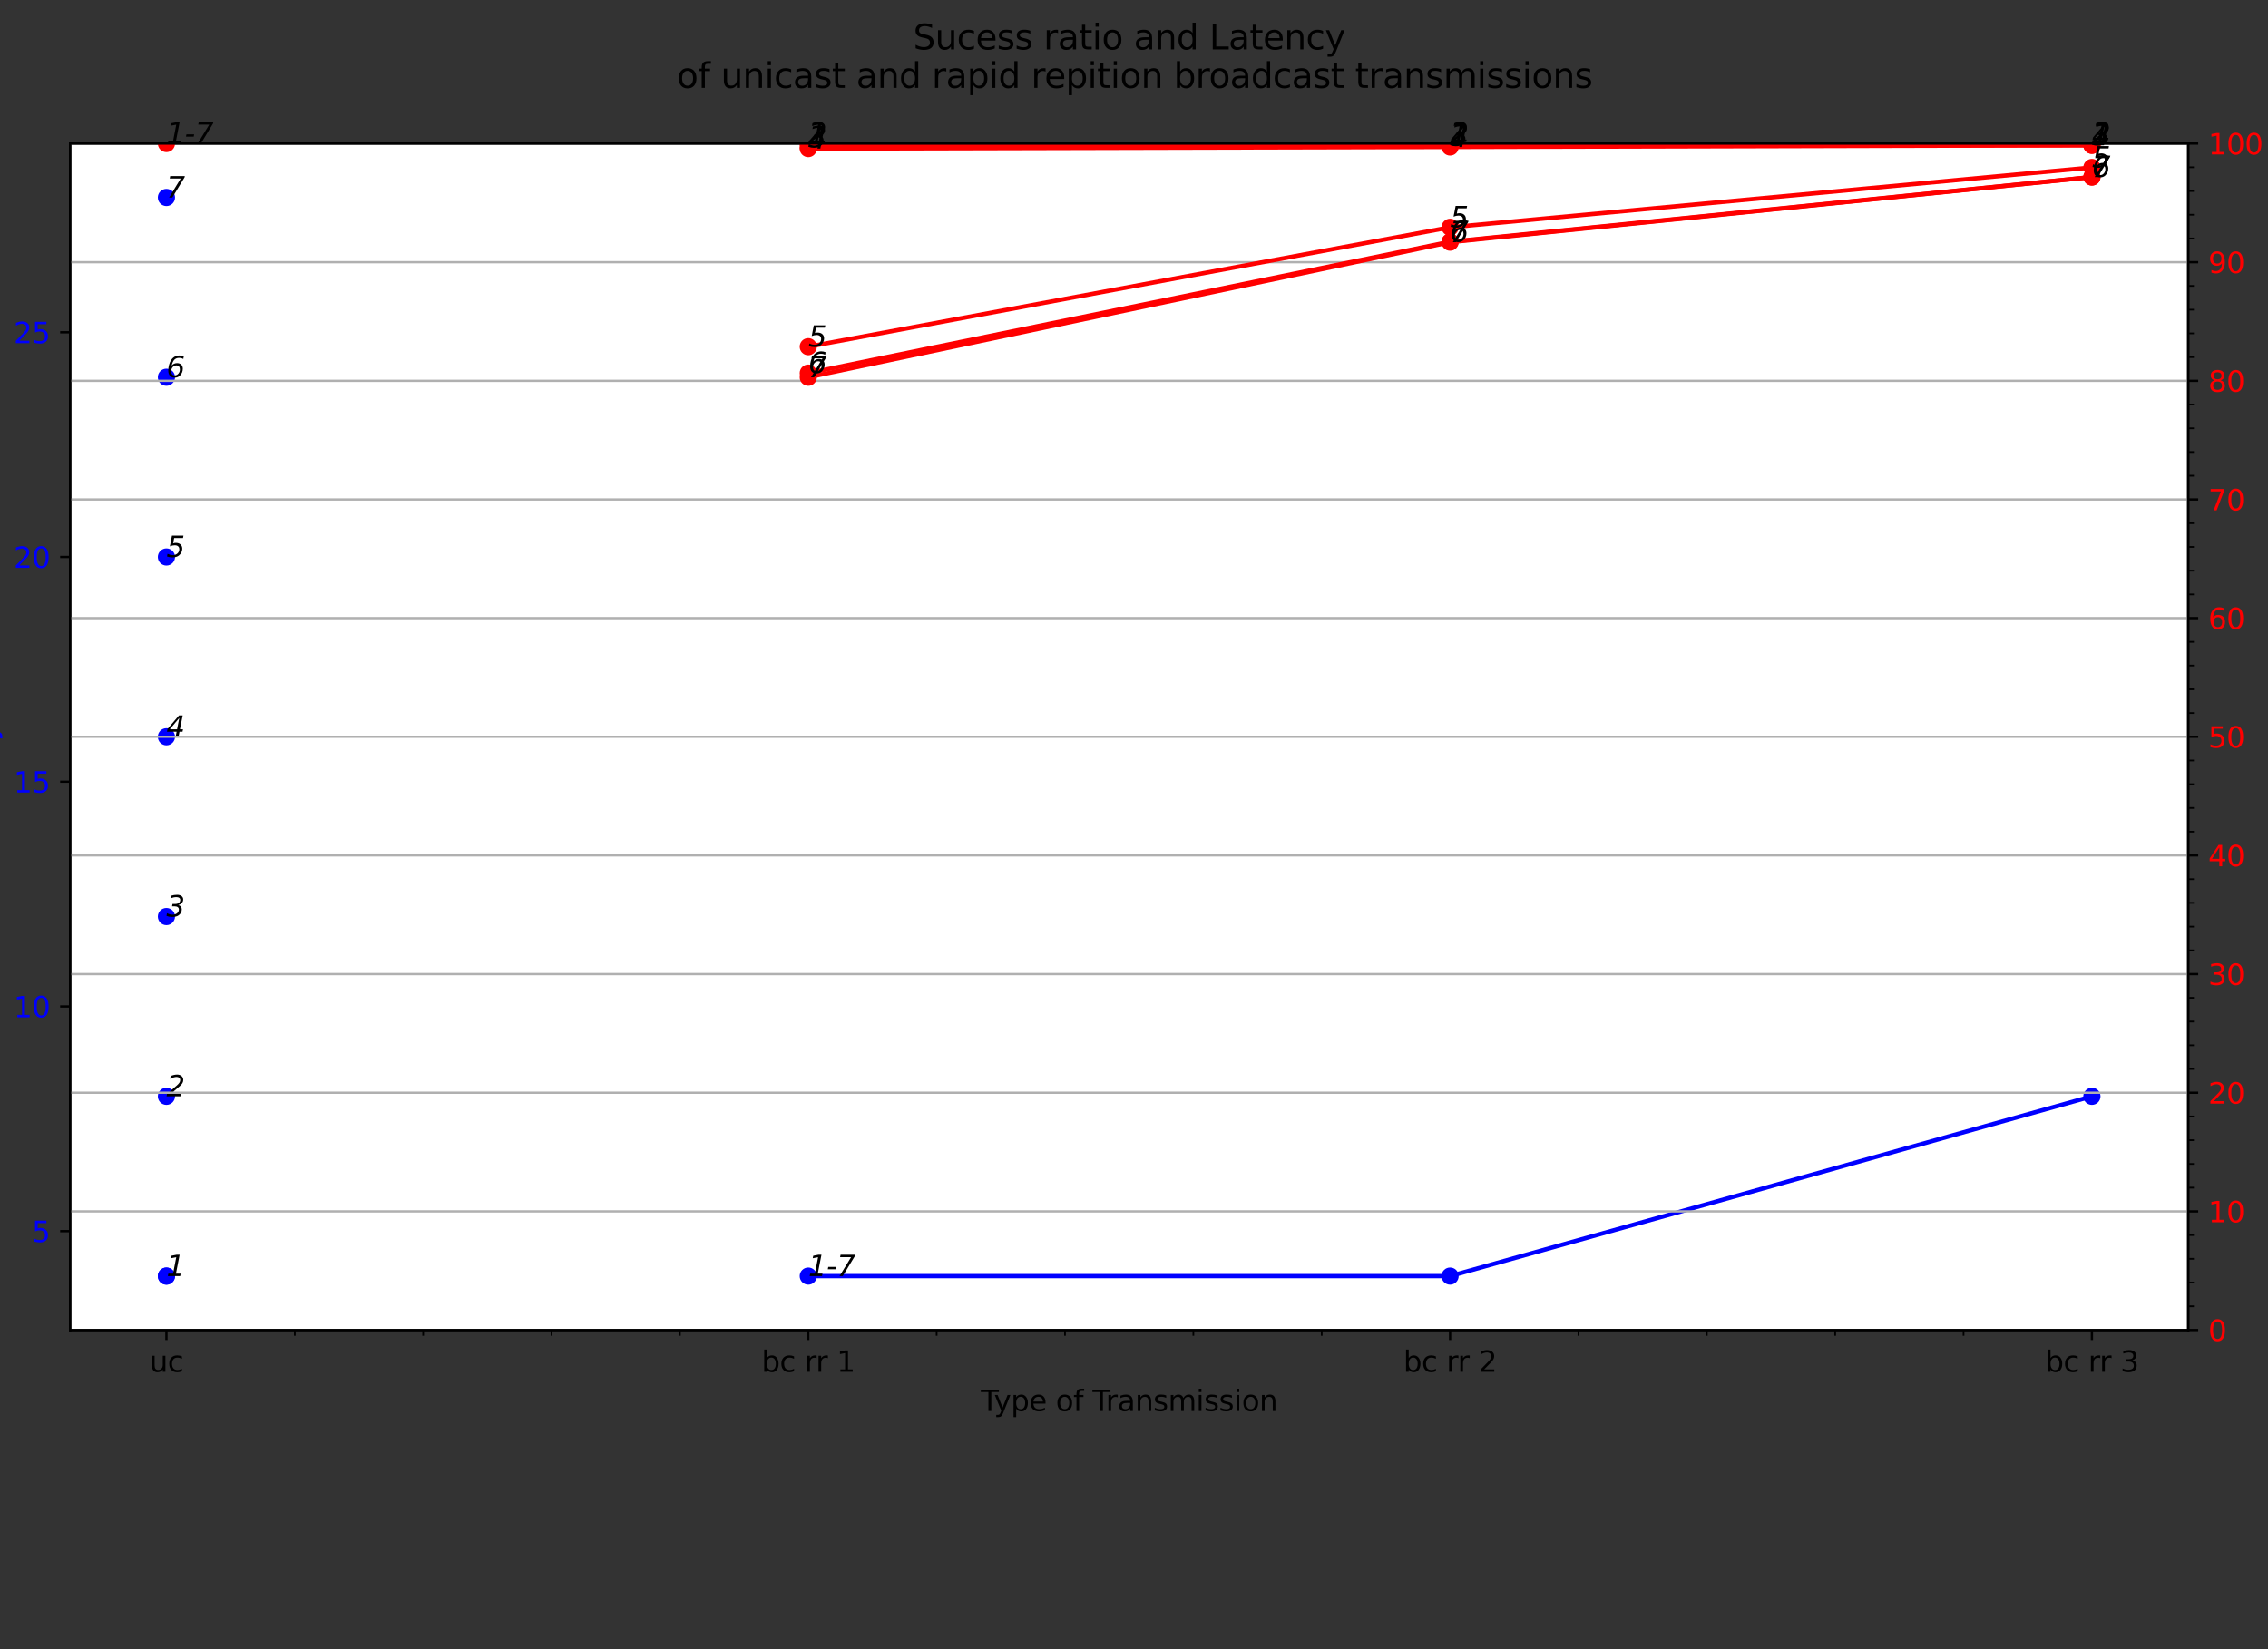 <?xml version="1.0" encoding="utf-8" standalone="no"?>
<!DOCTYPE svg PUBLIC "-//W3C//DTD SVG 1.1//EN"
  "http://www.w3.org/Graphics/SVG/1.1/DTD/svg11.dtd">
<svg height="576pt" version="1.1" viewBox="0 0 792 576" width="792pt" xmlns="http://www.w3.org/2000/svg" xmlns:xlink="http://www.w3.org/1999/xlink">
 <rect x="0" y="0" width="792" height="576" fill="#333333" stroke="none"/>
 <defs>
  <style type="text/css">*{stroke-linecap:butt;stroke-linejoin:round;}</style>
 </defs>
 <g id="figure_1">
  <g id="patch_1">
   <path d="M 0 576 
L 792 576 
L 792 0 
L 0 0 
z
" style="fill:none;"/>
  </g>
  <g id="axes_1">
   <g id="patch_2">
    <path d="M 24.503 464.533 
L 764.129 464.533 
L 764.129 50.133 
L 24.503 50.133 
z
" style="fill:#ffffff;"/>
   </g>
   <g id="matplotlib.axis_1">
    <g id="xtick_1">
     <g id="line2d_1">
      <defs>
       <path d="M 0 0 
L 0 3.5 
" id="m61f8f65b1a" style="stroke:#000000;stroke-width:0.8;"/>
      </defs>
      <g>
       <use style="stroke:#000000;stroke-width:0.8;" x="58.122" xlink:href="#m61f8f65b1a" y="464.533"/>
      </g>
     </g>
     <g id="text_1">
      <!-- uc -->
      <g transform="translate(52.204 479.132)scale(0.1 -0.1)">
       <defs>
        <path d="M 544 1381 
L 544 3500 
L 1119 3500 
L 1119 1403 
Q 1119 906 1312 657 
Q 1506 409 1894 409 
Q 2359 409 2629 706 
Q 2900 1003 2900 1516 
L 2900 3500 
L 3475 3500 
L 3475 0 
L 2900 0 
L 2900 538 
Q 2691 219 2414 64 
Q 2138 -91 1772 -91 
Q 1169 -91 856 284 
Q 544 659 544 1381 
z
M 1991 3584 
L 1991 3584 
z
" id="DejaVuSans-75" transform="scale(0.016)"/>
        <path d="M 3122 3366 
L 3122 2828 
Q 2878 2963 2633 3030 
Q 2388 3097 2138 3097 
Q 1578 3097 1268 2742 
Q 959 2388 959 1747 
Q 959 1106 1268 751 
Q 1578 397 2138 397 
Q 2388 397 2633 464 
Q 2878 531 3122 666 
L 3122 134 
Q 2881 22 2623 -34 
Q 2366 -91 2075 -91 
Q 1284 -91 818 406 
Q 353 903 353 1747 
Q 353 2603 823 3093 
Q 1294 3584 2113 3584 
Q 2378 3584 2631 3529 
Q 2884 3475 3122 3366 
z
" id="DejaVuSans-63" transform="scale(0.016)"/>
       </defs>
       <use xlink:href="#DejaVuSans-75"/>
       <use x="63.379" xlink:href="#DejaVuSans-63"/>
      </g>
     </g>
    </g>
    <g id="xtick_2">
     <g id="line2d_2">
      <g>
       <use style="stroke:#000000;stroke-width:0.8;" x="282.251" xlink:href="#m61f8f65b1a" y="464.533"/>
      </g>
     </g>
     <g id="text_2">
      <!-- bc rr 1 -->
      <g transform="translate(265.945 479.132)scale(0.1 -0.1)">
       <defs>
        <path d="M 3116 1747 
Q 3116 2381 2855 2742 
Q 2594 3103 2138 3103 
Q 1681 3103 1420 2742 
Q 1159 2381 1159 1747 
Q 1159 1113 1420 752 
Q 1681 391 2138 391 
Q 2594 391 2855 752 
Q 3116 1113 3116 1747 
z
M 1159 2969 
Q 1341 3281 1617 3432 
Q 1894 3584 2278 3584 
Q 2916 3584 3314 3078 
Q 3713 2572 3713 1747 
Q 3713 922 3314 415 
Q 2916 -91 2278 -91 
Q 1894 -91 1617 61 
Q 1341 213 1159 525 
L 1159 0 
L 581 0 
L 581 4863 
L 1159 4863 
L 1159 2969 
z
" id="DejaVuSans-62" transform="scale(0.016)"/>
        <path id="DejaVuSans-20" transform="scale(0.016)"/>
        <path d="M 2631 2963 
Q 2534 3019 2420 3045 
Q 2306 3072 2169 3072 
Q 1681 3072 1420 2755 
Q 1159 2438 1159 1844 
L 1159 0 
L 581 0 
L 581 3500 
L 1159 3500 
L 1159 2956 
Q 1341 3275 1631 3429 
Q 1922 3584 2338 3584 
Q 2397 3584 2469 3576 
Q 2541 3569 2628 3553 
L 2631 2963 
z
" id="DejaVuSans-72" transform="scale(0.016)"/>
        <path d="M 794 531 
L 1825 531 
L 1825 4091 
L 703 3866 
L 703 4441 
L 1819 4666 
L 2450 4666 
L 2450 531 
L 3481 531 
L 3481 0 
L 794 0 
L 794 531 
z
" id="DejaVuSans-31" transform="scale(0.016)"/>
       </defs>
       <use xlink:href="#DejaVuSans-62"/>
       <use x="63.477" xlink:href="#DejaVuSans-63"/>
       <use x="118.457" xlink:href="#DejaVuSans-20"/>
       <use x="150.244" xlink:href="#DejaVuSans-72"/>
       <use x="189.607" xlink:href="#DejaVuSans-72"/>
       <use x="230.721" xlink:href="#DejaVuSans-20"/>
       <use x="262.508" xlink:href="#DejaVuSans-31"/>
      </g>
     </g>
    </g>
    <g id="xtick_3">
     <g id="line2d_3">
      <g>
       <use style="stroke:#000000;stroke-width:0.8;" x="506.38" xlink:href="#m61f8f65b1a" y="464.533"/>
      </g>
     </g>
     <g id="text_3">
      <!-- bc rr 2 -->
      <g transform="translate(490.074 479.132)scale(0.1 -0.1)">
       <defs>
        <path d="M 1228 531 
L 3431 531 
L 3431 0 
L 469 0 
L 469 531 
Q 828 903 1448 1529 
Q 2069 2156 2228 2338 
Q 2531 2678 2651 2914 
Q 2772 3150 2772 3378 
Q 2772 3750 2511 3984 
Q 2250 4219 1831 4219 
Q 1534 4219 1204 4116 
Q 875 4013 500 3803 
L 500 4441 
Q 881 4594 1212 4672 
Q 1544 4750 1819 4750 
Q 2544 4750 2975 4387 
Q 3406 4025 3406 3419 
Q 3406 3131 3298 2873 
Q 3191 2616 2906 2266 
Q 2828 2175 2409 1742 
Q 1991 1309 1228 531 
z
" id="DejaVuSans-32" transform="scale(0.016)"/>
       </defs>
       <use xlink:href="#DejaVuSans-62"/>
       <use x="63.477" xlink:href="#DejaVuSans-63"/>
       <use x="118.457" xlink:href="#DejaVuSans-20"/>
       <use x="150.244" xlink:href="#DejaVuSans-72"/>
       <use x="189.607" xlink:href="#DejaVuSans-72"/>
       <use x="230.721" xlink:href="#DejaVuSans-20"/>
       <use x="262.508" xlink:href="#DejaVuSans-32"/>
      </g>
     </g>
    </g>
    <g id="xtick_4">
     <g id="line2d_4">
      <g>
       <use style="stroke:#000000;stroke-width:0.8;" x="730.509" xlink:href="#m61f8f65b1a" y="464.533"/>
      </g>
     </g>
     <g id="text_4">
      <!-- bc rr 3 -->
      <g transform="translate(714.203 479.132)scale(0.1 -0.1)">
       <defs>
        <path d="M 2597 2516 
Q 3050 2419 3304 2112 
Q 3559 1806 3559 1356 
Q 3559 666 3084 287 
Q 2609 -91 1734 -91 
Q 1441 -91 1130 -33 
Q 819 25 488 141 
L 488 750 
Q 750 597 1062 519 
Q 1375 441 1716 441 
Q 2309 441 2620 675 
Q 2931 909 2931 1356 
Q 2931 1769 2642 2001 
Q 2353 2234 1838 2234 
L 1294 2234 
L 1294 2753 
L 1863 2753 
Q 2328 2753 2575 2939 
Q 2822 3125 2822 3475 
Q 2822 3834 2567 4026 
Q 2313 4219 1838 4219 
Q 1578 4219 1281 4162 
Q 984 4106 628 3988 
L 628 4550 
Q 988 4650 1302 4700 
Q 1616 4750 1894 4750 
Q 2613 4750 3031 4423 
Q 3450 4097 3450 3541 
Q 3450 3153 3228 2886 
Q 3006 2619 2597 2516 
z
" id="DejaVuSans-33" transform="scale(0.016)"/>
       </defs>
       <use xlink:href="#DejaVuSans-62"/>
       <use x="63.477" xlink:href="#DejaVuSans-63"/>
       <use x="118.457" xlink:href="#DejaVuSans-20"/>
       <use x="150.244" xlink:href="#DejaVuSans-72"/>
       <use x="189.607" xlink:href="#DejaVuSans-72"/>
       <use x="230.721" xlink:href="#DejaVuSans-20"/>
       <use x="262.508" xlink:href="#DejaVuSans-33"/>
      </g>
     </g>
    </g>
    <g id="xtick_5">
     <g id="line2d_5">
      <defs>
       <path d="M 0 0 
L 0 2 
" id="m661b37a6e5" style="stroke:#000000;stroke-width:0.6;"/>
      </defs>
      <g>
       <use style="stroke:#000000;stroke-width:0.6;" x="102.948" xlink:href="#m661b37a6e5" y="464.533"/>
      </g>
     </g>
    </g>
    <g id="xtick_6">
     <g id="line2d_6">
      <g>
       <use style="stroke:#000000;stroke-width:0.6;" x="147.774" xlink:href="#m661b37a6e5" y="464.533"/>
      </g>
     </g>
    </g>
    <g id="xtick_7">
     <g id="line2d_7">
      <g>
       <use style="stroke:#000000;stroke-width:0.6;" x="192.599" xlink:href="#m661b37a6e5" y="464.533"/>
      </g>
     </g>
    </g>
    <g id="xtick_8">
     <g id="line2d_8">
      <g>
       <use style="stroke:#000000;stroke-width:0.6;" x="237.425" xlink:href="#m661b37a6e5" y="464.533"/>
      </g>
     </g>
    </g>
    <g id="xtick_9">
     <g id="line2d_9">
      <g>
       <use style="stroke:#000000;stroke-width:0.6;" x="327.077" xlink:href="#m661b37a6e5" y="464.533"/>
      </g>
     </g>
    </g>
    <g id="xtick_10">
     <g id="line2d_10">
      <g>
       <use style="stroke:#000000;stroke-width:0.6;" x="371.903" xlink:href="#m661b37a6e5" y="464.533"/>
      </g>
     </g>
    </g>
    <g id="xtick_11">
     <g id="line2d_11">
      <g>
       <use style="stroke:#000000;stroke-width:0.6;" x="416.729" xlink:href="#m661b37a6e5" y="464.533"/>
      </g>
     </g>
    </g>
    <g id="xtick_12">
     <g id="line2d_12">
      <g>
       <use style="stroke:#000000;stroke-width:0.6;" x="461.554" xlink:href="#m661b37a6e5" y="464.533"/>
      </g>
     </g>
    </g>
    <g id="xtick_13">
     <g id="line2d_13">
      <g>
       <use style="stroke:#000000;stroke-width:0.6;" x="551.206" xlink:href="#m661b37a6e5" y="464.533"/>
      </g>
     </g>
    </g>
    <g id="xtick_14">
     <g id="line2d_14">
      <g>
       <use style="stroke:#000000;stroke-width:0.6;" x="596.032" xlink:href="#m661b37a6e5" y="464.533"/>
      </g>
     </g>
    </g>
    <g id="xtick_15">
     <g id="line2d_15">
      <g>
       <use style="stroke:#000000;stroke-width:0.6;" x="640.858" xlink:href="#m661b37a6e5" y="464.533"/>
      </g>
     </g>
    </g>
    <g id="xtick_16">
     <g id="line2d_16">
      <g>
       <use style="stroke:#000000;stroke-width:0.6;" x="685.684" xlink:href="#m661b37a6e5" y="464.533"/>
      </g>
     </g>
    </g>
    <g id="text_5">
     <!-- Type of Transmission -->
     <g transform="translate(342.54 492.81)scale(0.1 -0.1)">
      <defs>
       <path d="M -19 4666 
L 3928 4666 
L 3928 4134 
L 2272 4134 
L 2272 0 
L 1638 0 
L 1638 4134 
L -19 4134 
L -19 4666 
z
" id="DejaVuSans-54" transform="scale(0.016)"/>
       <path d="M 2059 -325 
Q 1816 -950 1584 -1140 
Q 1353 -1331 966 -1331 
L 506 -1331 
L 506 -850 
L 844 -850 
Q 1081 -850 1212 -737 
Q 1344 -625 1503 -206 
L 1606 56 
L 191 3500 
L 800 3500 
L 1894 763 
L 2988 3500 
L 3597 3500 
L 2059 -325 
z
" id="DejaVuSans-79" transform="scale(0.016)"/>
       <path d="M 1159 525 
L 1159 -1331 
L 581 -1331 
L 581 3500 
L 1159 3500 
L 1159 2969 
Q 1341 3281 1617 3432 
Q 1894 3584 2278 3584 
Q 2916 3584 3314 3078 
Q 3713 2572 3713 1747 
Q 3713 922 3314 415 
Q 2916 -91 2278 -91 
Q 1894 -91 1617 61 
Q 1341 213 1159 525 
z
M 3116 1747 
Q 3116 2381 2855 2742 
Q 2594 3103 2138 3103 
Q 1681 3103 1420 2742 
Q 1159 2381 1159 1747 
Q 1159 1113 1420 752 
Q 1681 391 2138 391 
Q 2594 391 2855 752 
Q 3116 1113 3116 1747 
z
" id="DejaVuSans-70" transform="scale(0.016)"/>
       <path d="M 3597 1894 
L 3597 1613 
L 953 1613 
Q 991 1019 1311 708 
Q 1631 397 2203 397 
Q 2534 397 2845 478 
Q 3156 559 3463 722 
L 3463 178 
Q 3153 47 2828 -22 
Q 2503 -91 2169 -91 
Q 1331 -91 842 396 
Q 353 884 353 1716 
Q 353 2575 817 3079 
Q 1281 3584 2069 3584 
Q 2775 3584 3186 3129 
Q 3597 2675 3597 1894 
z
M 3022 2063 
Q 3016 2534 2758 2815 
Q 2500 3097 2075 3097 
Q 1594 3097 1305 2825 
Q 1016 2553 972 2059 
L 3022 2063 
z
" id="DejaVuSans-65" transform="scale(0.016)"/>
       <path d="M 1959 3097 
Q 1497 3097 1228 2736 
Q 959 2375 959 1747 
Q 959 1119 1226 758 
Q 1494 397 1959 397 
Q 2419 397 2687 759 
Q 2956 1122 2956 1747 
Q 2956 2369 2687 2733 
Q 2419 3097 1959 3097 
z
M 1959 3584 
Q 2709 3584 3137 3096 
Q 3566 2609 3566 1747 
Q 3566 888 3137 398 
Q 2709 -91 1959 -91 
Q 1206 -91 779 398 
Q 353 888 353 1747 
Q 353 2609 779 3096 
Q 1206 3584 1959 3584 
z
" id="DejaVuSans-6f" transform="scale(0.016)"/>
       <path d="M 2375 4863 
L 2375 4384 
L 1825 4384 
Q 1516 4384 1395 4259 
Q 1275 4134 1275 3809 
L 1275 3500 
L 2222 3500 
L 2222 3053 
L 1275 3053 
L 1275 0 
L 697 0 
L 697 3053 
L 147 3053 
L 147 3500 
L 697 3500 
L 697 3744 
Q 697 4328 969 4595 
Q 1241 4863 1831 4863 
L 2375 4863 
z
" id="DejaVuSans-66" transform="scale(0.016)"/>
       <path d="M 2194 1759 
Q 1497 1759 1228 1600 
Q 959 1441 959 1056 
Q 959 750 1161 570 
Q 1363 391 1709 391 
Q 2188 391 2477 730 
Q 2766 1069 2766 1631 
L 2766 1759 
L 2194 1759 
z
M 3341 1997 
L 3341 0 
L 2766 0 
L 2766 531 
Q 2569 213 2275 61 
Q 1981 -91 1556 -91 
Q 1019 -91 701 211 
Q 384 513 384 1019 
Q 384 1609 779 1909 
Q 1175 2209 1959 2209 
L 2766 2209 
L 2766 2266 
Q 2766 2663 2505 2880 
Q 2244 3097 1772 3097 
Q 1472 3097 1187 3025 
Q 903 2953 641 2809 
L 641 3341 
Q 956 3463 1253 3523 
Q 1550 3584 1831 3584 
Q 2591 3584 2966 3190 
Q 3341 2797 3341 1997 
z
" id="DejaVuSans-61" transform="scale(0.016)"/>
       <path d="M 3513 2113 
L 3513 0 
L 2938 0 
L 2938 2094 
Q 2938 2591 2744 2837 
Q 2550 3084 2163 3084 
Q 1697 3084 1428 2787 
Q 1159 2491 1159 1978 
L 1159 0 
L 581 0 
L 581 3500 
L 1159 3500 
L 1159 2956 
Q 1366 3272 1645 3428 
Q 1925 3584 2291 3584 
Q 2894 3584 3203 3211 
Q 3513 2838 3513 2113 
z
" id="DejaVuSans-6e" transform="scale(0.016)"/>
       <path d="M 2834 3397 
L 2834 2853 
Q 2591 2978 2328 3040 
Q 2066 3103 1784 3103 
Q 1356 3103 1142 2972 
Q 928 2841 928 2578 
Q 928 2378 1081 2264 
Q 1234 2150 1697 2047 
L 1894 2003 
Q 2506 1872 2764 1633 
Q 3022 1394 3022 966 
Q 3022 478 2636 193 
Q 2250 -91 1575 -91 
Q 1294 -91 989 -36 
Q 684 19 347 128 
L 347 722 
Q 666 556 975 473 
Q 1284 391 1588 391 
Q 1994 391 2212 530 
Q 2431 669 2431 922 
Q 2431 1156 2273 1281 
Q 2116 1406 1581 1522 
L 1381 1569 
Q 847 1681 609 1914 
Q 372 2147 372 2553 
Q 372 3047 722 3315 
Q 1072 3584 1716 3584 
Q 2034 3584 2315 3537 
Q 2597 3491 2834 3397 
z
" id="DejaVuSans-73" transform="scale(0.016)"/>
       <path d="M 3328 2828 
Q 3544 3216 3844 3400 
Q 4144 3584 4550 3584 
Q 5097 3584 5394 3201 
Q 5691 2819 5691 2113 
L 5691 0 
L 5113 0 
L 5113 2094 
Q 5113 2597 4934 2840 
Q 4756 3084 4391 3084 
Q 3944 3084 3684 2787 
Q 3425 2491 3425 1978 
L 3425 0 
L 2847 0 
L 2847 2094 
Q 2847 2600 2669 2842 
Q 2491 3084 2119 3084 
Q 1678 3084 1418 2786 
Q 1159 2488 1159 1978 
L 1159 0 
L 581 0 
L 581 3500 
L 1159 3500 
L 1159 2956 
Q 1356 3278 1631 3431 
Q 1906 3584 2284 3584 
Q 2666 3584 2933 3390 
Q 3200 3197 3328 2828 
z
" id="DejaVuSans-6d" transform="scale(0.016)"/>
       <path d="M 603 3500 
L 1178 3500 
L 1178 0 
L 603 0 
L 603 3500 
z
M 603 4863 
L 1178 4863 
L 1178 4134 
L 603 4134 
L 603 4863 
z
" id="DejaVuSans-69" transform="scale(0.016)"/>
      </defs>
      <use xlink:href="#DejaVuSans-54"/>
      <use x="45.459" xlink:href="#DejaVuSans-79"/>
      <use x="104.639" xlink:href="#DejaVuSans-70"/>
      <use x="168.115" xlink:href="#DejaVuSans-65"/>
      <use x="229.639" xlink:href="#DejaVuSans-20"/>
      <use x="261.426" xlink:href="#DejaVuSans-6f"/>
      <use x="322.607" xlink:href="#DejaVuSans-66"/>
      <use x="357.812" xlink:href="#DejaVuSans-20"/>
      <use x="389.6" xlink:href="#DejaVuSans-54"/>
      <use x="435.934" xlink:href="#DejaVuSans-72"/>
      <use x="477.047" xlink:href="#DejaVuSans-61"/>
      <use x="538.326" xlink:href="#DejaVuSans-6e"/>
      <use x="601.705" xlink:href="#DejaVuSans-73"/>
      <use x="653.805" xlink:href="#DejaVuSans-6d"/>
      <use x="751.217" xlink:href="#DejaVuSans-69"/>
      <use x="779" xlink:href="#DejaVuSans-73"/>
      <use x="831.1" xlink:href="#DejaVuSans-73"/>
      <use x="883.199" xlink:href="#DejaVuSans-69"/>
      <use x="910.982" xlink:href="#DejaVuSans-6f"/>
      <use x="972.164" xlink:href="#DejaVuSans-6e"/>
     </g>
    </g>
   </g>
   <g id="matplotlib.axis_2">
    <g id="ytick_1">
     <g id="line2d_17">
      <defs>
       <path d="M 0 0 
L -3.5 0 
" id="m861816f2b2" style="stroke:#000000;stroke-width:0.8;"/>
      </defs>
      <g>
       <use style="stroke:#000000;stroke-width:0.8;" x="24.503" xlink:href="#m861816f2b2" y="430"/>
      </g>
     </g>
     <g id="text_6">
      <!-- 5 -->
      <g style="fill:#0000ff;" transform="translate(11.14 433.799)scale(0.1 -0.1)">
       <defs>
        <path d="M 691 4666 
L 3169 4666 
L 3169 4134 
L 1269 4134 
L 1269 2991 
Q 1406 3038 1543 3061 
Q 1681 3084 1819 3084 
Q 2600 3084 3056 2656 
Q 3513 2228 3513 1497 
Q 3513 744 3044 326 
Q 2575 -91 1722 -91 
Q 1428 -91 1123 -41 
Q 819 9 494 109 
L 494 744 
Q 775 591 1075 516 
Q 1375 441 1709 441 
Q 2250 441 2565 725 
Q 2881 1009 2881 1497 
Q 2881 1984 2565 2268 
Q 2250 2553 1709 2553 
Q 1456 2553 1204 2497 
Q 953 2441 691 2322 
L 691 4666 
z
" id="DejaVuSans-35" transform="scale(0.016)"/>
       </defs>
       <use xlink:href="#DejaVuSans-35"/>
      </g>
     </g>
    </g>
    <g id="ytick_2">
     <g id="line2d_18">
      <g>
       <use style="stroke:#000000;stroke-width:0.8;" x="24.503" xlink:href="#m861816f2b2" y="351.515"/>
      </g>
     </g>
     <g id="text_7">
      <!-- 10 -->
      <g style="fill:#0000ff;" transform="translate(4.777 355.314)scale(0.1 -0.1)">
       <defs>
        <path d="M 2034 4250 
Q 1547 4250 1301 3770 
Q 1056 3291 1056 2328 
Q 1056 1369 1301 889 
Q 1547 409 2034 409 
Q 2525 409 2770 889 
Q 3016 1369 3016 2328 
Q 3016 3291 2770 3770 
Q 2525 4250 2034 4250 
z
M 2034 4750 
Q 2819 4750 3233 4129 
Q 3647 3509 3647 2328 
Q 3647 1150 3233 529 
Q 2819 -91 2034 -91 
Q 1250 -91 836 529 
Q 422 1150 422 2328 
Q 422 3509 836 4129 
Q 1250 4750 2034 4750 
z
" id="DejaVuSans-30" transform="scale(0.016)"/>
       </defs>
       <use xlink:href="#DejaVuSans-31"/>
       <use x="63.623" xlink:href="#DejaVuSans-30"/>
      </g>
     </g>
    </g>
    <g id="ytick_3">
     <g id="line2d_19">
      <g>
       <use style="stroke:#000000;stroke-width:0.8;" x="24.503" xlink:href="#m861816f2b2" y="273.03"/>
      </g>
     </g>
     <g id="text_8">
      <!-- 15 -->
      <g style="fill:#0000ff;" transform="translate(4.777 276.83)scale(0.1 -0.1)">
       <use xlink:href="#DejaVuSans-31"/>
       <use x="63.623" xlink:href="#DejaVuSans-35"/>
      </g>
     </g>
    </g>
    <g id="ytick_4">
     <g id="line2d_20">
      <g>
       <use style="stroke:#000000;stroke-width:0.8;" x="24.503" xlink:href="#m861816f2b2" y="194.545"/>
      </g>
     </g>
     <g id="text_9">
      <!-- 20 -->
      <g style="fill:#0000ff;" transform="translate(4.777 198.345)scale(0.1 -0.1)">
       <use xlink:href="#DejaVuSans-32"/>
       <use x="63.623" xlink:href="#DejaVuSans-30"/>
      </g>
     </g>
    </g>
    <g id="ytick_5">
     <g id="line2d_21">
      <g>
       <use style="stroke:#000000;stroke-width:0.8;" x="24.503" xlink:href="#m861816f2b2" y="116.061"/>
      </g>
     </g>
     <g id="text_10">
      <!-- 25 -->
      <g style="fill:#0000ff;" transform="translate(4.777 119.86)scale(0.1 -0.1)">
       <use xlink:href="#DejaVuSans-32"/>
       <use x="63.623" xlink:href="#DejaVuSans-35"/>
      </g>
     </g>
    </g>
    <g id="text_11">
     <!-- Latency in ms -->
     <g style="fill:#0000ff;" transform="translate(-1.302 292.308)rotate(-90)scale(0.1 -0.1)">
      <defs>
       <path d="M 628 4666 
L 1259 4666 
L 1259 531 
L 3531 531 
L 3531 0 
L 628 0 
L 628 4666 
z
" id="DejaVuSans-4c" transform="scale(0.016)"/>
       <path d="M 1172 4494 
L 1172 3500 
L 2356 3500 
L 2356 3053 
L 1172 3053 
L 1172 1153 
Q 1172 725 1289 603 
Q 1406 481 1766 481 
L 2356 481 
L 2356 0 
L 1766 0 
Q 1100 0 847 248 
Q 594 497 594 1153 
L 594 3053 
L 172 3053 
L 172 3500 
L 594 3500 
L 594 4494 
L 1172 4494 
z
" id="DejaVuSans-74" transform="scale(0.016)"/>
      </defs>
      <use xlink:href="#DejaVuSans-4c"/>
      <use x="55.713" xlink:href="#DejaVuSans-61"/>
      <use x="116.992" xlink:href="#DejaVuSans-74"/>
      <use x="156.201" xlink:href="#DejaVuSans-65"/>
      <use x="217.725" xlink:href="#DejaVuSans-6e"/>
      <use x="281.104" xlink:href="#DejaVuSans-63"/>
      <use x="336.084" xlink:href="#DejaVuSans-79"/>
      <use x="395.264" xlink:href="#DejaVuSans-20"/>
      <use x="427.051" xlink:href="#DejaVuSans-69"/>
      <use x="454.834" xlink:href="#DejaVuSans-6e"/>
      <use x="518.213" xlink:href="#DejaVuSans-20"/>
      <use x="550" xlink:href="#DejaVuSans-6d"/>
      <use x="647.412" xlink:href="#DejaVuSans-73"/>
     </g>
    </g>
   </g>
   <g id="line2d_22">
    <path clip-path="url(#pcbef04b3fd)" d="M 58.122 445.697 
" style="fill:none;stroke:#0000ff;stroke-linecap:square;stroke-width:1.5;"/>
    <defs>
     <path d="M 0 2.5 
C 0.663 2.5 1.299 2.237 1.768 1.768 
C 2.237 1.299 2.5 0.663 2.5 0 
C 2.5 -0.663 2.237 -1.299 1.768 -1.768 
C 1.299 -2.237 0.663 -2.5 0 -2.5 
C -0.663 -2.5 -1.299 -2.237 -1.768 -1.768 
C -2.237 -1.299 -2.5 -0.663 -2.5 0 
C -2.5 0.663 -2.237 1.299 -1.768 1.768 
C -1.299 2.237 -0.663 2.5 0 2.5 
z
" id="m6b9ed023e0" style="stroke:#0000ff;"/>
    </defs>
    <g clip-path="url(#pcbef04b3fd)">
     <use style="fill:#0000ff;stroke:#0000ff;" x="58.122" xlink:href="#m6b9ed023e0" y="445.697"/>
    </g>
   </g>
   <g id="line2d_23">
    <path clip-path="url(#pcbef04b3fd)" d="M 282.251 445.697 
L 506.38 445.697 
L 730.509 382.909 
" style="fill:none;stroke:#0000ff;stroke-linecap:square;stroke-width:1.5;"/>
    <g clip-path="url(#pcbef04b3fd)">
     <use style="fill:#0000ff;stroke:#0000ff;" x="282.251" xlink:href="#m6b9ed023e0" y="445.697"/>
     <use style="fill:#0000ff;stroke:#0000ff;" x="506.38" xlink:href="#m6b9ed023e0" y="445.697"/>
     <use style="fill:#0000ff;stroke:#0000ff;" x="730.509" xlink:href="#m6b9ed023e0" y="382.909"/>
    </g>
   </g>
   <g id="line2d_24">
    <g clip-path="url(#pcbef04b3fd)">
     <use style="fill:#0000ff;stroke:#0000ff;" x="58.122" xlink:href="#m6b9ed023e0" y="445.697"/>
    </g>
   </g>
   <g id="line2d_25">
    <g clip-path="url(#pcbef04b3fd)">
     <use style="fill:#0000ff;stroke:#0000ff;" x="58.122" xlink:href="#m6b9ed023e0" y="382.909"/>
    </g>
   </g>
   <g id="line2d_26">
    <g clip-path="url(#pcbef04b3fd)">
     <use style="fill:#0000ff;stroke:#0000ff;" x="58.122" xlink:href="#m6b9ed023e0" y="320.121"/>
    </g>
   </g>
   <g id="line2d_27">
    <g clip-path="url(#pcbef04b3fd)">
     <use style="fill:#0000ff;stroke:#0000ff;" x="58.122" xlink:href="#m6b9ed023e0" y="257.333"/>
    </g>
   </g>
   <g id="line2d_28">
    <g clip-path="url(#pcbef04b3fd)">
     <use style="fill:#0000ff;stroke:#0000ff;" x="58.122" xlink:href="#m6b9ed023e0" y="194.545"/>
    </g>
   </g>
   <g id="line2d_29">
    <g clip-path="url(#pcbef04b3fd)">
     <use style="fill:#0000ff;stroke:#0000ff;" x="58.122" xlink:href="#m6b9ed023e0" y="131.758"/>
    </g>
   </g>
   <g id="line2d_30">
    <g clip-path="url(#pcbef04b3fd)">
     <use style="fill:#0000ff;stroke:#0000ff;" x="58.122" xlink:href="#m6b9ed023e0" y="68.97"/>
    </g>
   </g>
   <g id="patch_3">
    <path d="M 24.503 464.533 
L 24.503 50.133 
" style="fill:none;stroke:#000000;stroke-linecap:square;stroke-linejoin:miter;stroke-width:0.8;"/>
   </g>
   <g id="patch_4">
    <path d="M 764.129 464.533 
L 764.129 50.133 
" style="fill:none;stroke:#000000;stroke-linecap:square;stroke-linejoin:miter;stroke-width:0.8;"/>
   </g>
   <g id="patch_5">
    <path d="M 24.503 464.533 
L 764.129 464.533 
" style="fill:none;stroke:#000000;stroke-linecap:square;stroke-linejoin:miter;stroke-width:0.8;"/>
   </g>
   <g id="patch_6">
    <path d="M 24.503 50.133 
L 764.129 50.133 
" style="fill:none;stroke:#000000;stroke-linecap:square;stroke-linejoin:miter;stroke-width:0.8;"/>
   </g>
   <g id="text_12">
    <!-- 1-7 -->
    <g transform="translate(282.251 445.697)scale(0.1 -0.1)">
     <defs>
      <path d="M 416 531 
L 1447 531 
L 2144 4122 
L 978 3897 
L 1088 4441 
L 2247 4666 
L 2881 4666 
L 2075 531 
L 3103 531 
L 3003 0 
L 313 0 
L 416 531 
z
" id="DejaVuSans-Oblique-31" transform="scale(0.016)"/>
      <path d="M 391 2009 
L 2075 2009 
L 1978 1497 
L 288 1497 
L 391 2009 
z
" id="DejaVuSans-Oblique-2d" transform="scale(0.016)"/>
      <path d="M 819 4666 
L 4013 4666 
L 3956 4397 
L 1288 0 
L 594 0 
L 3116 4134 
L 716 4134 
L 819 4666 
z
" id="DejaVuSans-Oblique-37" transform="scale(0.016)"/>
     </defs>
     <use xlink:href="#DejaVuSans-Oblique-31"/>
     <use x="63.623" xlink:href="#DejaVuSans-Oblique-2d"/>
     <use x="99.707" xlink:href="#DejaVuSans-Oblique-37"/>
    </g>
   </g>
   <g id="text_13">
    <!-- 1 -->
    <g transform="translate(58.122 445.697)scale(0.1 -0.1)">
     <use xlink:href="#DejaVuSans-Oblique-31"/>
    </g>
   </g>
   <g id="text_14">
    <!-- 2 -->
    <g transform="translate(58.122 382.909)scale(0.1 -0.1)">
     <defs>
      <path d="M 2950 2253 
L 934 525 
L 3163 525 
L 3053 0 
L 25 0 
L 128 531 
L 2234 2338 
Q 2656 2703 2832 2979 
Q 3009 3256 3009 3547 
Q 3009 3850 2796 4040 
Q 2584 4231 2241 4231 
Q 1944 4231 1581 4125 
Q 1219 4019 806 3816 
L 922 4441 
Q 1309 4594 1662 4672 
Q 2016 4750 2316 4750 
Q 2928 4750 3301 4425 
Q 3675 4100 3675 3572 
Q 3675 3216 3497 2892 
Q 3319 2569 2950 2253 
z
" id="DejaVuSans-Oblique-32" transform="scale(0.016)"/>
     </defs>
     <use xlink:href="#DejaVuSans-Oblique-32"/>
    </g>
   </g>
   <g id="text_15">
    <!-- 3 -->
    <g transform="translate(58.122 320.121)scale(0.1 -0.1)">
     <defs>
      <path d="M 1013 4550 
Q 1356 4650 1679 4700 
Q 2003 4750 2316 4750 
Q 2934 4750 3296 4475 
Q 3659 4200 3659 3738 
Q 3659 3284 3373 2959 
Q 3088 2634 2584 2516 
Q 2978 2403 3162 2165 
Q 3347 1928 3347 1538 
Q 3347 1163 3167 834 
Q 2988 506 2650 269 
Q 2394 88 2037 -1 
Q 1681 -91 1216 -91 
Q 922 -91 622 -33 
Q 322 25 13 141 
L 128 738 
Q 422 575 720 495 
Q 1019 416 1331 416 
Q 1947 416 2330 733 
Q 2713 1050 2713 1556 
Q 2713 1881 2469 2057 
Q 2225 2234 1772 2234 
L 1228 2234 
L 1325 2747 
L 1900 2747 
Q 2419 2747 2717 2984 
Q 3016 3222 3016 3628 
Q 3016 3922 2797 4083 
Q 2578 4244 2181 4244 
Q 1881 4244 1567 4180 
Q 1253 4116 916 3988 
L 1013 4550 
z
" id="DejaVuSans-Oblique-33" transform="scale(0.016)"/>
     </defs>
     <use xlink:href="#DejaVuSans-Oblique-33"/>
    </g>
   </g>
   <g id="text_16">
    <!-- 4 -->
    <g transform="translate(58.122 257.333)scale(0.1 -0.1)">
     <defs>
      <path d="M 2753 4666 
L 3547 4666 
L 2950 1625 
L 3616 1625 
L 3513 1100 
L 2847 1100 
L 2638 0 
L 2009 0 
L 2222 1100 
L 116 1100 
L 238 1709 
L 2753 4666 
z
M 2809 4116 
L 728 1625 
L 2322 1625 
L 2809 4116 
z
" id="DejaVuSans-Oblique-34" transform="scale(0.016)"/>
     </defs>
     <use xlink:href="#DejaVuSans-Oblique-34"/>
    </g>
   </g>
   <g id="text_17">
    <!-- 5 -->
    <g transform="translate(58.122 194.545)scale(0.1 -0.1)">
     <defs>
      <path d="M 3719 4666 
L 3622 4141 
L 1691 4141 
L 1466 2988 
Q 1609 3034 1757 3056 
Q 1906 3078 2059 3078 
Q 2706 3078 3081 2731 
Q 3456 2384 3456 1791 
Q 3456 1375 3264 994 
Q 3072 613 2719 325 
Q 2469 125 2108 17 
Q 1747 -91 1319 -91 
Q 1038 -91 744 -41 
Q 450 9 128 109 
L 244 697 
Q 531 556 820 486 
Q 1109 416 1403 416 
Q 2013 416 2411 781 
Q 2809 1147 2809 1697 
Q 2809 2103 2548 2328 
Q 2288 2553 1819 2553 
Q 1572 2553 1305 2495 
Q 1038 2438 756 2322 
L 1209 4666 
L 3719 4666 
z
" id="DejaVuSans-Oblique-35" transform="scale(0.016)"/>
     </defs>
     <use xlink:href="#DejaVuSans-Oblique-35"/>
    </g>
   </g>
   <g id="text_18">
    <!-- 6 -->
    <g transform="translate(58.122 131.758)scale(0.1 -0.1)">
     <defs>
      <path d="M 2938 1728 
Q 2938 2125 2734 2354 
Q 2531 2584 2181 2584 
Q 1697 2584 1367 2211 
Q 1038 1838 1038 1288 
Q 1038 875 1239 642 
Q 1441 409 1797 409 
Q 2284 409 2611 792 
Q 2938 1175 2938 1728 
z
M 3788 4556 
L 3681 3981 
Q 3500 4100 3265 4162 
Q 3031 4225 2766 4225 
Q 2119 4225 1726 3819 
Q 1334 3413 1141 2547 
Q 1369 2813 1670 2948 
Q 1972 3084 2322 3084 
Q 2894 3084 3233 2754 
Q 3572 2425 3572 1869 
Q 3572 1413 3405 1020 
Q 3238 628 2919 331 
Q 2700 128 2409 18 
Q 2119 -91 1791 -91 
Q 1147 -91 775 318 
Q 403 728 403 1441 
Q 403 2103 573 2717 
Q 744 3331 1050 3781 
Q 1372 4256 1830 4503 
Q 2288 4750 2841 4750 
Q 3084 4750 3321 4701 
Q 3559 4653 3788 4556 
z
" id="DejaVuSans-Oblique-36" transform="scale(0.016)"/>
     </defs>
     <use xlink:href="#DejaVuSans-Oblique-36"/>
    </g>
   </g>
   <g id="text_19">
    <!-- 7 -->
    <g transform="translate(58.122 68.97)scale(0.1 -0.1)">
     <use xlink:href="#DejaVuSans-Oblique-37"/>
    </g>
   </g>
  </g>
  <g id="axes_2">
   <g id="matplotlib.axis_3">
    <g id="ytick_6">
     <g id="line2d_31">
      <path clip-path="url(#pcbef04b3fd)" d="M 24.503 464.533 
L 764.129 464.533 
" style="fill:none;stroke:#b0b0b0;stroke-linecap:square;stroke-width:0.8;"/>
     </g>
     <g id="line2d_32">
      <defs>
       <path d="M 0 0 
L 3.5 0 
" id="mf3dee6480b" style="stroke:#000000;stroke-width:0.8;"/>
      </defs>
      <g>
       <use style="stroke:#000000;stroke-width:0.8;" x="764.129" xlink:href="#mf3dee6480b" y="464.533"/>
      </g>
     </g>
     <g id="text_20">
      <!-- 0 -->
      <g style="fill:#ff0000;" transform="translate(771.129 468.333)scale(0.1 -0.1)">
       <use xlink:href="#DejaVuSans-30"/>
      </g>
     </g>
    </g>
    <g id="ytick_7">
     <g id="line2d_33">
      <path clip-path="url(#pcbef04b3fd)" d="M 24.503 423.093 
L 764.129 423.093 
" style="fill:none;stroke:#b0b0b0;stroke-linecap:square;stroke-width:0.8;"/>
     </g>
     <g id="line2d_34">
      <g>
       <use style="stroke:#000000;stroke-width:0.8;" x="764.129" xlink:href="#mf3dee6480b" y="423.093"/>
      </g>
     </g>
     <g id="text_21">
      <!-- 10 -->
      <g style="fill:#ff0000;" transform="translate(771.129 426.893)scale(0.1 -0.1)">
       <use xlink:href="#DejaVuSans-31"/>
       <use x="63.623" xlink:href="#DejaVuSans-30"/>
      </g>
     </g>
    </g>
    <g id="ytick_8">
     <g id="line2d_35">
      <path clip-path="url(#pcbef04b3fd)" d="M 24.503 381.653 
L 764.129 381.653 
" style="fill:none;stroke:#b0b0b0;stroke-linecap:square;stroke-width:0.8;"/>
     </g>
     <g id="line2d_36">
      <g>
       <use style="stroke:#000000;stroke-width:0.8;" x="764.129" xlink:href="#mf3dee6480b" y="381.653"/>
      </g>
     </g>
     <g id="text_22">
      <!-- 20 -->
      <g style="fill:#ff0000;" transform="translate(771.129 385.453)scale(0.1 -0.1)">
       <use xlink:href="#DejaVuSans-32"/>
       <use x="63.623" xlink:href="#DejaVuSans-30"/>
      </g>
     </g>
    </g>
    <g id="ytick_9">
     <g id="line2d_37">
      <path clip-path="url(#pcbef04b3fd)" d="M 24.503 340.213 
L 764.129 340.213 
" style="fill:none;stroke:#b0b0b0;stroke-linecap:square;stroke-width:0.8;"/>
     </g>
     <g id="line2d_38">
      <g>
       <use style="stroke:#000000;stroke-width:0.8;" x="764.129" xlink:href="#mf3dee6480b" y="340.213"/>
      </g>
     </g>
     <g id="text_23">
      <!-- 30 -->
      <g style="fill:#ff0000;" transform="translate(771.129 344.013)scale(0.1 -0.1)">
       <use xlink:href="#DejaVuSans-33"/>
       <use x="63.623" xlink:href="#DejaVuSans-30"/>
      </g>
     </g>
    </g>
    <g id="ytick_10">
     <g id="line2d_39">
      <path clip-path="url(#pcbef04b3fd)" d="M 24.503 298.773 
L 764.129 298.773 
" style="fill:none;stroke:#b0b0b0;stroke-linecap:square;stroke-width:0.8;"/>
     </g>
     <g id="line2d_40">
      <g>
       <use style="stroke:#000000;stroke-width:0.8;" x="764.129" xlink:href="#mf3dee6480b" y="298.773"/>
      </g>
     </g>
     <g id="text_24">
      <!-- 40 -->
      <g style="fill:#ff0000;" transform="translate(771.129 302.573)scale(0.1 -0.1)">
       <defs>
        <path d="M 2419 4116 
L 825 1625 
L 2419 1625 
L 2419 4116 
z
M 2253 4666 
L 3047 4666 
L 3047 1625 
L 3713 1625 
L 3713 1100 
L 3047 1100 
L 3047 0 
L 2419 0 
L 2419 1100 
L 313 1100 
L 313 1709 
L 2253 4666 
z
" id="DejaVuSans-34" transform="scale(0.016)"/>
       </defs>
       <use xlink:href="#DejaVuSans-34"/>
       <use x="63.623" xlink:href="#DejaVuSans-30"/>
      </g>
     </g>
    </g>
    <g id="ytick_11">
     <g id="line2d_41">
      <path clip-path="url(#pcbef04b3fd)" d="M 24.503 257.333 
L 764.129 257.333 
" style="fill:none;stroke:#b0b0b0;stroke-linecap:square;stroke-width:0.8;"/>
     </g>
     <g id="line2d_42">
      <g>
       <use style="stroke:#000000;stroke-width:0.8;" x="764.129" xlink:href="#mf3dee6480b" y="257.333"/>
      </g>
     </g>
     <g id="text_25">
      <!-- 50 -->
      <g style="fill:#ff0000;" transform="translate(771.129 261.133)scale(0.1 -0.1)">
       <use xlink:href="#DejaVuSans-35"/>
       <use x="63.623" xlink:href="#DejaVuSans-30"/>
      </g>
     </g>
    </g>
    <g id="ytick_12">
     <g id="line2d_43">
      <path clip-path="url(#pcbef04b3fd)" d="M 24.503 215.893 
L 764.129 215.893 
" style="fill:none;stroke:#b0b0b0;stroke-linecap:square;stroke-width:0.8;"/>
     </g>
     <g id="line2d_44">
      <g>
       <use style="stroke:#000000;stroke-width:0.8;" x="764.129" xlink:href="#mf3dee6480b" y="215.893"/>
      </g>
     </g>
     <g id="text_26">
      <!-- 60 -->
      <g style="fill:#ff0000;" transform="translate(771.129 219.693)scale(0.1 -0.1)">
       <defs>
        <path d="M 2113 2584 
Q 1688 2584 1439 2293 
Q 1191 2003 1191 1497 
Q 1191 994 1439 701 
Q 1688 409 2113 409 
Q 2538 409 2786 701 
Q 3034 994 3034 1497 
Q 3034 2003 2786 2293 
Q 2538 2584 2113 2584 
z
M 3366 4563 
L 3366 3988 
Q 3128 4100 2886 4159 
Q 2644 4219 2406 4219 
Q 1781 4219 1451 3797 
Q 1122 3375 1075 2522 
Q 1259 2794 1537 2939 
Q 1816 3084 2150 3084 
Q 2853 3084 3261 2657 
Q 3669 2231 3669 1497 
Q 3669 778 3244 343 
Q 2819 -91 2113 -91 
Q 1303 -91 875 529 
Q 447 1150 447 2328 
Q 447 3434 972 4092 
Q 1497 4750 2381 4750 
Q 2619 4750 2861 4703 
Q 3103 4656 3366 4563 
z
" id="DejaVuSans-36" transform="scale(0.016)"/>
       </defs>
       <use xlink:href="#DejaVuSans-36"/>
       <use x="63.623" xlink:href="#DejaVuSans-30"/>
      </g>
     </g>
    </g>
    <g id="ytick_13">
     <g id="line2d_45">
      <path clip-path="url(#pcbef04b3fd)" d="M 24.503 174.453 
L 764.129 174.453 
" style="fill:none;stroke:#b0b0b0;stroke-linecap:square;stroke-width:0.8;"/>
     </g>
     <g id="line2d_46">
      <g>
       <use style="stroke:#000000;stroke-width:0.8;" x="764.129" xlink:href="#mf3dee6480b" y="174.453"/>
      </g>
     </g>
     <g id="text_27">
      <!-- 70 -->
      <g style="fill:#ff0000;" transform="translate(771.129 178.253)scale(0.1 -0.1)">
       <defs>
        <path d="M 525 4666 
L 3525 4666 
L 3525 4397 
L 1831 0 
L 1172 0 
L 2766 4134 
L 525 4134 
L 525 4666 
z
" id="DejaVuSans-37" transform="scale(0.016)"/>
       </defs>
       <use xlink:href="#DejaVuSans-37"/>
       <use x="63.623" xlink:href="#DejaVuSans-30"/>
      </g>
     </g>
    </g>
    <g id="ytick_14">
     <g id="line2d_47">
      <path clip-path="url(#pcbef04b3fd)" d="M 24.503 133.013 
L 764.129 133.013 
" style="fill:none;stroke:#b0b0b0;stroke-linecap:square;stroke-width:0.8;"/>
     </g>
     <g id="line2d_48">
      <g>
       <use style="stroke:#000000;stroke-width:0.8;" x="764.129" xlink:href="#mf3dee6480b" y="133.013"/>
      </g>
     </g>
     <g id="text_28">
      <!-- 80 -->
      <g style="fill:#ff0000;" transform="translate(771.129 136.813)scale(0.1 -0.1)">
       <defs>
        <path d="M 2034 2216 
Q 1584 2216 1326 1975 
Q 1069 1734 1069 1313 
Q 1069 891 1326 650 
Q 1584 409 2034 409 
Q 2484 409 2743 651 
Q 3003 894 3003 1313 
Q 3003 1734 2745 1975 
Q 2488 2216 2034 2216 
z
M 1403 2484 
Q 997 2584 770 2862 
Q 544 3141 544 3541 
Q 544 4100 942 4425 
Q 1341 4750 2034 4750 
Q 2731 4750 3128 4425 
Q 3525 4100 3525 3541 
Q 3525 3141 3298 2862 
Q 3072 2584 2669 2484 
Q 3125 2378 3379 2068 
Q 3634 1759 3634 1313 
Q 3634 634 3220 271 
Q 2806 -91 2034 -91 
Q 1263 -91 848 271 
Q 434 634 434 1313 
Q 434 1759 690 2068 
Q 947 2378 1403 2484 
z
M 1172 3481 
Q 1172 3119 1398 2916 
Q 1625 2713 2034 2713 
Q 2441 2713 2670 2916 
Q 2900 3119 2900 3481 
Q 2900 3844 2670 4047 
Q 2441 4250 2034 4250 
Q 1625 4250 1398 4047 
Q 1172 3844 1172 3481 
z
" id="DejaVuSans-38" transform="scale(0.016)"/>
       </defs>
       <use xlink:href="#DejaVuSans-38"/>
       <use x="63.623" xlink:href="#DejaVuSans-30"/>
      </g>
     </g>
    </g>
    <g id="ytick_15">
     <g id="line2d_49">
      <path clip-path="url(#pcbef04b3fd)" d="M 24.503 91.573 
L 764.129 91.573 
" style="fill:none;stroke:#b0b0b0;stroke-linecap:square;stroke-width:0.8;"/>
     </g>
     <g id="line2d_50">
      <g>
       <use style="stroke:#000000;stroke-width:0.8;" x="764.129" xlink:href="#mf3dee6480b" y="91.573"/>
      </g>
     </g>
     <g id="text_29">
      <!-- 90 -->
      <g style="fill:#ff0000;" transform="translate(771.129 95.373)scale(0.1 -0.1)">
       <defs>
        <path d="M 703 97 
L 703 672 
Q 941 559 1184 500 
Q 1428 441 1663 441 
Q 2288 441 2617 861 
Q 2947 1281 2994 2138 
Q 2813 1869 2534 1725 
Q 2256 1581 1919 1581 
Q 1219 1581 811 2004 
Q 403 2428 403 3163 
Q 403 3881 828 4315 
Q 1253 4750 1959 4750 
Q 2769 4750 3195 4129 
Q 3622 3509 3622 2328 
Q 3622 1225 3098 567 
Q 2575 -91 1691 -91 
Q 1453 -91 1209 -44 
Q 966 3 703 97 
z
M 1959 2075 
Q 2384 2075 2632 2365 
Q 2881 2656 2881 3163 
Q 2881 3666 2632 3958 
Q 2384 4250 1959 4250 
Q 1534 4250 1286 3958 
Q 1038 3666 1038 3163 
Q 1038 2656 1286 2365 
Q 1534 2075 1959 2075 
z
" id="DejaVuSans-39" transform="scale(0.016)"/>
       </defs>
       <use xlink:href="#DejaVuSans-39"/>
       <use x="63.623" xlink:href="#DejaVuSans-30"/>
      </g>
     </g>
    </g>
    <g id="ytick_16">
     <g id="line2d_51">
      <path clip-path="url(#pcbef04b3fd)" d="M 24.503 50.133 
L 764.129 50.133 
" style="fill:none;stroke:#b0b0b0;stroke-linecap:square;stroke-width:0.8;"/>
     </g>
     <g id="line2d_52">
      <g>
       <use style="stroke:#000000;stroke-width:0.8;" x="764.129" xlink:href="#mf3dee6480b" y="50.133"/>
      </g>
     </g>
     <g id="text_30">
      <!-- 100 -->
      <g style="fill:#ff0000;" transform="translate(771.129 53.933)scale(0.1 -0.1)">
       <use xlink:href="#DejaVuSans-31"/>
       <use x="63.623" xlink:href="#DejaVuSans-30"/>
       <use x="127.246" xlink:href="#DejaVuSans-30"/>
      </g>
     </g>
    </g>
    <g id="ytick_17">
     <g id="line2d_53">
      <defs>
       <path d="M 0 0 
L 2 0 
" id="m800328737f" style="stroke:#000000;stroke-width:0.6;"/>
      </defs>
      <g>
       <use style="stroke:#000000;stroke-width:0.6;" x="764.129" xlink:href="#m800328737f" y="456.245"/>
      </g>
     </g>
    </g>
    <g id="ytick_18">
     <g id="line2d_54">
      <g>
       <use style="stroke:#000000;stroke-width:0.6;" x="764.129" xlink:href="#m800328737f" y="447.957"/>
      </g>
     </g>
    </g>
    <g id="ytick_19">
     <g id="line2d_55">
      <g>
       <use style="stroke:#000000;stroke-width:0.6;" x="764.129" xlink:href="#m800328737f" y="439.669"/>
      </g>
     </g>
    </g>
    <g id="ytick_20">
     <g id="line2d_56">
      <g>
       <use style="stroke:#000000;stroke-width:0.6;" x="764.129" xlink:href="#m800328737f" y="431.381"/>
      </g>
     </g>
    </g>
    <g id="ytick_21">
     <g id="line2d_57">
      <g>
       <use style="stroke:#000000;stroke-width:0.6;" x="764.129" xlink:href="#m800328737f" y="414.805"/>
      </g>
     </g>
    </g>
    <g id="ytick_22">
     <g id="line2d_58">
      <g>
       <use style="stroke:#000000;stroke-width:0.6;" x="764.129" xlink:href="#m800328737f" y="406.517"/>
      </g>
     </g>
    </g>
    <g id="ytick_23">
     <g id="line2d_59">
      <g>
       <use style="stroke:#000000;stroke-width:0.6;" x="764.129" xlink:href="#m800328737f" y="398.229"/>
      </g>
     </g>
    </g>
    <g id="ytick_24">
     <g id="line2d_60">
      <g>
       <use style="stroke:#000000;stroke-width:0.6;" x="764.129" xlink:href="#m800328737f" y="389.941"/>
      </g>
     </g>
    </g>
    <g id="ytick_25">
     <g id="line2d_61">
      <g>
       <use style="stroke:#000000;stroke-width:0.6;" x="764.129" xlink:href="#m800328737f" y="373.365"/>
      </g>
     </g>
    </g>
    <g id="ytick_26">
     <g id="line2d_62">
      <g>
       <use style="stroke:#000000;stroke-width:0.6;" x="764.129" xlink:href="#m800328737f" y="365.077"/>
      </g>
     </g>
    </g>
    <g id="ytick_27">
     <g id="line2d_63">
      <g>
       <use style="stroke:#000000;stroke-width:0.6;" x="764.129" xlink:href="#m800328737f" y="356.789"/>
      </g>
     </g>
    </g>
    <g id="ytick_28">
     <g id="line2d_64">
      <g>
       <use style="stroke:#000000;stroke-width:0.6;" x="764.129" xlink:href="#m800328737f" y="348.501"/>
      </g>
     </g>
    </g>
    <g id="ytick_29">
     <g id="line2d_65">
      <g>
       <use style="stroke:#000000;stroke-width:0.6;" x="764.129" xlink:href="#m800328737f" y="331.925"/>
      </g>
     </g>
    </g>
    <g id="ytick_30">
     <g id="line2d_66">
      <g>
       <use style="stroke:#000000;stroke-width:0.6;" x="764.129" xlink:href="#m800328737f" y="323.637"/>
      </g>
     </g>
    </g>
    <g id="ytick_31">
     <g id="line2d_67">
      <g>
       <use style="stroke:#000000;stroke-width:0.6;" x="764.129" xlink:href="#m800328737f" y="315.349"/>
      </g>
     </g>
    </g>
    <g id="ytick_32">
     <g id="line2d_68">
      <g>
       <use style="stroke:#000000;stroke-width:0.6;" x="764.129" xlink:href="#m800328737f" y="307.061"/>
      </g>
     </g>
    </g>
    <g id="ytick_33">
     <g id="line2d_69">
      <g>
       <use style="stroke:#000000;stroke-width:0.6;" x="764.129" xlink:href="#m800328737f" y="290.485"/>
      </g>
     </g>
    </g>
    <g id="ytick_34">
     <g id="line2d_70">
      <g>
       <use style="stroke:#000000;stroke-width:0.6;" x="764.129" xlink:href="#m800328737f" y="282.197"/>
      </g>
     </g>
    </g>
    <g id="ytick_35">
     <g id="line2d_71">
      <g>
       <use style="stroke:#000000;stroke-width:0.6;" x="764.129" xlink:href="#m800328737f" y="273.909"/>
      </g>
     </g>
    </g>
    <g id="ytick_36">
     <g id="line2d_72">
      <g>
       <use style="stroke:#000000;stroke-width:0.6;" x="764.129" xlink:href="#m800328737f" y="265.621"/>
      </g>
     </g>
    </g>
    <g id="ytick_37">
     <g id="line2d_73">
      <g>
       <use style="stroke:#000000;stroke-width:0.6;" x="764.129" xlink:href="#m800328737f" y="249.045"/>
      </g>
     </g>
    </g>
    <g id="ytick_38">
     <g id="line2d_74">
      <g>
       <use style="stroke:#000000;stroke-width:0.6;" x="764.129" xlink:href="#m800328737f" y="240.757"/>
      </g>
     </g>
    </g>
    <g id="ytick_39">
     <g id="line2d_75">
      <g>
       <use style="stroke:#000000;stroke-width:0.6;" x="764.129" xlink:href="#m800328737f" y="232.469"/>
      </g>
     </g>
    </g>
    <g id="ytick_40">
     <g id="line2d_76">
      <g>
       <use style="stroke:#000000;stroke-width:0.6;" x="764.129" xlink:href="#m800328737f" y="224.181"/>
      </g>
     </g>
    </g>
    <g id="ytick_41">
     <g id="line2d_77">
      <g>
       <use style="stroke:#000000;stroke-width:0.6;" x="764.129" xlink:href="#m800328737f" y="207.605"/>
      </g>
     </g>
    </g>
    <g id="ytick_42">
     <g id="line2d_78">
      <g>
       <use style="stroke:#000000;stroke-width:0.6;" x="764.129" xlink:href="#m800328737f" y="199.317"/>
      </g>
     </g>
    </g>
    <g id="ytick_43">
     <g id="line2d_79">
      <g>
       <use style="stroke:#000000;stroke-width:0.6;" x="764.129" xlink:href="#m800328737f" y="191.029"/>
      </g>
     </g>
    </g>
    <g id="ytick_44">
     <g id="line2d_80">
      <g>
       <use style="stroke:#000000;stroke-width:0.6;" x="764.129" xlink:href="#m800328737f" y="182.741"/>
      </g>
     </g>
    </g>
    <g id="ytick_45">
     <g id="line2d_81">
      <g>
       <use style="stroke:#000000;stroke-width:0.6;" x="764.129" xlink:href="#m800328737f" y="166.165"/>
      </g>
     </g>
    </g>
    <g id="ytick_46">
     <g id="line2d_82">
      <g>
       <use style="stroke:#000000;stroke-width:0.6;" x="764.129" xlink:href="#m800328737f" y="157.877"/>
      </g>
     </g>
    </g>
    <g id="ytick_47">
     <g id="line2d_83">
      <g>
       <use style="stroke:#000000;stroke-width:0.6;" x="764.129" xlink:href="#m800328737f" y="149.589"/>
      </g>
     </g>
    </g>
    <g id="ytick_48">
     <g id="line2d_84">
      <g>
       <use style="stroke:#000000;stroke-width:0.6;" x="764.129" xlink:href="#m800328737f" y="141.301"/>
      </g>
     </g>
    </g>
    <g id="ytick_49">
     <g id="line2d_85">
      <g>
       <use style="stroke:#000000;stroke-width:0.6;" x="764.129" xlink:href="#m800328737f" y="124.725"/>
      </g>
     </g>
    </g>
    <g id="ytick_50">
     <g id="line2d_86">
      <g>
       <use style="stroke:#000000;stroke-width:0.6;" x="764.129" xlink:href="#m800328737f" y="116.437"/>
      </g>
     </g>
    </g>
    <g id="ytick_51">
     <g id="line2d_87">
      <g>
       <use style="stroke:#000000;stroke-width:0.6;" x="764.129" xlink:href="#m800328737f" y="108.149"/>
      </g>
     </g>
    </g>
    <g id="ytick_52">
     <g id="line2d_88">
      <g>
       <use style="stroke:#000000;stroke-width:0.6;" x="764.129" xlink:href="#m800328737f" y="99.861"/>
      </g>
     </g>
    </g>
    <g id="ytick_53">
     <g id="line2d_89">
      <g>
       <use style="stroke:#000000;stroke-width:0.6;" x="764.129" xlink:href="#m800328737f" y="83.285"/>
      </g>
     </g>
    </g>
    <g id="ytick_54">
     <g id="line2d_90">
      <g>
       <use style="stroke:#000000;stroke-width:0.6;" x="764.129" xlink:href="#m800328737f" y="74.997"/>
      </g>
     </g>
    </g>
    <g id="ytick_55">
     <g id="line2d_91">
      <g>
       <use style="stroke:#000000;stroke-width:0.6;" x="764.129" xlink:href="#m800328737f" y="66.709"/>
      </g>
     </g>
    </g>
    <g id="ytick_56">
     <g id="line2d_92">
      <g>
       <use style="stroke:#000000;stroke-width:0.6;" x="764.129" xlink:href="#m800328737f" y="58.421"/>
      </g>
     </g>
    </g>
    <g id="text_31">
     <!-- Success Ratio in % -->
     <g style="fill:#ff0000;" transform="translate(801.815 304.371)rotate(-90)scale(0.1 -0.1)">
      <defs>
       <path d="M 3425 4513 
L 3425 3897 
Q 3066 4069 2747 4153 
Q 2428 4238 2131 4238 
Q 1616 4238 1336 4038 
Q 1056 3838 1056 3469 
Q 1056 3159 1242 3001 
Q 1428 2844 1947 2747 
L 2328 2669 
Q 3034 2534 3370 2195 
Q 3706 1856 3706 1288 
Q 3706 609 3251 259 
Q 2797 -91 1919 -91 
Q 1588 -91 1214 -16 
Q 841 59 441 206 
L 441 856 
Q 825 641 1194 531 
Q 1563 422 1919 422 
Q 2459 422 2753 634 
Q 3047 847 3047 1241 
Q 3047 1584 2836 1778 
Q 2625 1972 2144 2069 
L 1759 2144 
Q 1053 2284 737 2584 
Q 422 2884 422 3419 
Q 422 4038 858 4394 
Q 1294 4750 2059 4750 
Q 2388 4750 2728 4690 
Q 3069 4631 3425 4513 
z
" id="DejaVuSans-53" transform="scale(0.016)"/>
       <path d="M 2841 2188 
Q 3044 2119 3236 1894 
Q 3428 1669 3622 1275 
L 4263 0 
L 3584 0 
L 2988 1197 
Q 2756 1666 2539 1819 
Q 2322 1972 1947 1972 
L 1259 1972 
L 1259 0 
L 628 0 
L 628 4666 
L 2053 4666 
Q 2853 4666 3247 4331 
Q 3641 3997 3641 3322 
Q 3641 2881 3436 2590 
Q 3231 2300 2841 2188 
z
M 1259 4147 
L 1259 2491 
L 2053 2491 
Q 2509 2491 2742 2702 
Q 2975 2913 2975 3322 
Q 2975 3731 2742 3939 
Q 2509 4147 2053 4147 
L 1259 4147 
z
" id="DejaVuSans-52" transform="scale(0.016)"/>
       <path d="M 4653 2053 
Q 4381 2053 4226 1822 
Q 4072 1591 4072 1178 
Q 4072 772 4226 539 
Q 4381 306 4653 306 
Q 4919 306 5073 539 
Q 5228 772 5228 1178 
Q 5228 1588 5073 1820 
Q 4919 2053 4653 2053 
z
M 4653 2450 
Q 5147 2450 5437 2106 
Q 5728 1763 5728 1178 
Q 5728 594 5436 251 
Q 5144 -91 4653 -91 
Q 4153 -91 3862 251 
Q 3572 594 3572 1178 
Q 3572 1766 3864 2108 
Q 4156 2450 4653 2450 
z
M 1428 4353 
Q 1159 4353 1004 4120 
Q 850 3888 850 3481 
Q 850 3069 1003 2837 
Q 1156 2606 1428 2606 
Q 1700 2606 1854 2837 
Q 2009 3069 2009 3481 
Q 2009 3884 1853 4118 
Q 1697 4353 1428 4353 
z
M 4250 4750 
L 4750 4750 
L 1831 -91 
L 1331 -91 
L 4250 4750 
z
M 1428 4750 
Q 1922 4750 2215 4408 
Q 2509 4066 2509 3481 
Q 2509 2891 2217 2550 
Q 1925 2209 1428 2209 
Q 931 2209 642 2551 
Q 353 2894 353 3481 
Q 353 4063 643 4406 
Q 934 4750 1428 4750 
z
" id="DejaVuSans-25" transform="scale(0.016)"/>
      </defs>
      <use xlink:href="#DejaVuSans-53"/>
      <use x="63.477" xlink:href="#DejaVuSans-75"/>
      <use x="126.855" xlink:href="#DejaVuSans-63"/>
      <use x="181.836" xlink:href="#DejaVuSans-63"/>
      <use x="236.816" xlink:href="#DejaVuSans-65"/>
      <use x="298.34" xlink:href="#DejaVuSans-73"/>
      <use x="350.439" xlink:href="#DejaVuSans-73"/>
      <use x="402.539" xlink:href="#DejaVuSans-20"/>
      <use x="434.326" xlink:href="#DejaVuSans-52"/>
      <use x="501.559" xlink:href="#DejaVuSans-61"/>
      <use x="562.838" xlink:href="#DejaVuSans-74"/>
      <use x="602.047" xlink:href="#DejaVuSans-69"/>
      <use x="629.83" xlink:href="#DejaVuSans-6f"/>
      <use x="691.012" xlink:href="#DejaVuSans-20"/>
      <use x="722.799" xlink:href="#DejaVuSans-69"/>
      <use x="750.582" xlink:href="#DejaVuSans-6e"/>
      <use x="813.961" xlink:href="#DejaVuSans-20"/>
      <use x="845.748" xlink:href="#DejaVuSans-25"/>
     </g>
    </g>
   </g>
   <g id="line2d_93">
    <path clip-path="url(#pcbef04b3fd)" d="M 282.251 50.133 
L 506.38 50.133 
L 730.509 50.133 
" style="fill:none;stroke:#ff0000;stroke-linecap:square;stroke-width:1.5;"/>
    <defs>
     <path d="M 0 2.5 
C 0.663 2.5 1.299 2.237 1.768 1.768 
C 2.237 1.299 2.5 0.663 2.5 0 
C 2.5 -0.663 2.237 -1.299 1.768 -1.768 
C 1.299 -2.237 0.663 -2.5 0 -2.5 
C -0.663 -2.5 -1.299 -2.237 -1.768 -1.768 
C -2.237 -1.299 -2.5 -0.663 -2.5 0 
C -2.5 0.663 -2.237 1.299 -1.768 1.768 
C -1.299 2.237 -0.663 2.5 0 2.5 
z
" id="m0eb9613bed" style="stroke:#ff0000;"/>
    </defs>
    <g clip-path="url(#pcbef04b3fd)">
     <use style="fill:#ff0000;stroke:#ff0000;" x="282.251" xlink:href="#m0eb9613bed" y="50.133"/>
     <use style="fill:#ff0000;stroke:#ff0000;" x="506.38" xlink:href="#m0eb9613bed" y="50.133"/>
     <use style="fill:#ff0000;stroke:#ff0000;" x="730.509" xlink:href="#m0eb9613bed" y="50.133"/>
    </g>
   </g>
   <g id="line2d_94">
    <path clip-path="url(#pcbef04b3fd)" d="M 282.251 50.133 
L 506.38 50.133 
L 730.509 50.133 
" style="fill:none;stroke:#ff0000;stroke-linecap:square;stroke-width:1.5;"/>
    <g clip-path="url(#pcbef04b3fd)">
     <use style="fill:#ff0000;stroke:#ff0000;" x="282.251" xlink:href="#m0eb9613bed" y="50.133"/>
     <use style="fill:#ff0000;stroke:#ff0000;" x="506.38" xlink:href="#m0eb9613bed" y="50.133"/>
     <use style="fill:#ff0000;stroke:#ff0000;" x="730.509" xlink:href="#m0eb9613bed" y="50.133"/>
    </g>
   </g>
   <g id="line2d_95">
    <path clip-path="url(#pcbef04b3fd)" d="M 282.251 51.478 
L 506.38 50.927 
L 730.509 50.745 
" style="fill:none;stroke:#ff0000;stroke-linecap:square;stroke-width:1.5;"/>
    <g clip-path="url(#pcbef04b3fd)">
     <use style="fill:#ff0000;stroke:#ff0000;" x="282.251" xlink:href="#m0eb9613bed" y="51.478"/>
     <use style="fill:#ff0000;stroke:#ff0000;" x="506.38" xlink:href="#m0eb9613bed" y="50.927"/>
     <use style="fill:#ff0000;stroke:#ff0000;" x="730.509" xlink:href="#m0eb9613bed" y="50.745"/>
    </g>
   </g>
   <g id="line2d_96">
    <path clip-path="url(#pcbef04b3fd)" d="M 282.251 51.897 
L 506.38 51.341 
L 730.509 50.745 
" style="fill:none;stroke:#ff0000;stroke-linecap:square;stroke-width:1.5;"/>
    <g clip-path="url(#pcbef04b3fd)">
     <use style="fill:#ff0000;stroke:#ff0000;" x="282.251" xlink:href="#m0eb9613bed" y="51.897"/>
     <use style="fill:#ff0000;stroke:#ff0000;" x="506.38" xlink:href="#m0eb9613bed" y="51.341"/>
     <use style="fill:#ff0000;stroke:#ff0000;" x="730.509" xlink:href="#m0eb9613bed" y="50.745"/>
    </g>
   </g>
   <g id="line2d_97">
    <path clip-path="url(#pcbef04b3fd)" d="M 282.251 121.083 
L 506.38 79.382 
L 730.509 58.486 
" style="fill:none;stroke:#ff0000;stroke-linecap:square;stroke-width:1.5;"/>
    <g clip-path="url(#pcbef04b3fd)">
     <use style="fill:#ff0000;stroke:#ff0000;" x="282.251" xlink:href="#m0eb9613bed" y="121.083"/>
     <use style="fill:#ff0000;stroke:#ff0000;" x="506.38" xlink:href="#m0eb9613bed" y="79.382"/>
     <use style="fill:#ff0000;stroke:#ff0000;" x="730.509" xlink:href="#m0eb9613bed" y="58.486"/>
    </g>
   </g>
   <g id="line2d_98">
    <path clip-path="url(#pcbef04b3fd)" d="M 282.251 130.314 
L 506.38 84.429 
L 730.509 61.819 
" style="fill:none;stroke:#ff0000;stroke-linecap:square;stroke-width:1.5;"/>
    <g clip-path="url(#pcbef04b3fd)">
     <use style="fill:#ff0000;stroke:#ff0000;" x="282.251" xlink:href="#m0eb9613bed" y="130.314"/>
     <use style="fill:#ff0000;stroke:#ff0000;" x="506.38" xlink:href="#m0eb9613bed" y="84.429"/>
     <use style="fill:#ff0000;stroke:#ff0000;" x="730.509" xlink:href="#m0eb9613bed" y="61.819"/>
    </g>
   </g>
   <g id="line2d_99">
    <path clip-path="url(#pcbef04b3fd)" d="M 282.251 131.764 
L 506.38 84.582 
L 730.509 61.838 
" style="fill:none;stroke:#ff0000;stroke-linecap:square;stroke-width:1.5;"/>
    <g clip-path="url(#pcbef04b3fd)">
     <use style="fill:#ff0000;stroke:#ff0000;" x="282.251" xlink:href="#m0eb9613bed" y="131.764"/>
     <use style="fill:#ff0000;stroke:#ff0000;" x="506.38" xlink:href="#m0eb9613bed" y="84.582"/>
     <use style="fill:#ff0000;stroke:#ff0000;" x="730.509" xlink:href="#m0eb9613bed" y="61.838"/>
    </g>
   </g>
   <g id="line2d_100">
    <path clip-path="url(#pcbef04b3fd)" d="M 58.122 50.133 
" style="fill:none;stroke:#ff0000;stroke-linecap:square;stroke-width:1.5;"/>
    <g clip-path="url(#pcbef04b3fd)">
     <use style="fill:#ff0000;stroke:#ff0000;" x="58.122" xlink:href="#m0eb9613bed" y="50.133"/>
    </g>
   </g>
   <g id="patch_7">
    <path d="M 24.503 464.533 
L 24.503 50.133 
" style="fill:none;stroke:#000000;stroke-linecap:square;stroke-linejoin:miter;stroke-width:0.8;"/>
   </g>
   <g id="patch_8">
    <path d="M 764.129 464.533 
L 764.129 50.133 
" style="fill:none;stroke:#000000;stroke-linecap:square;stroke-linejoin:miter;stroke-width:0.8;"/>
   </g>
   <g id="patch_9">
    <path d="M 24.503 464.533 
L 764.129 464.533 
" style="fill:none;stroke:#000000;stroke-linecap:square;stroke-linejoin:miter;stroke-width:0.8;"/>
   </g>
   <g id="patch_10">
    <path d="M 24.503 50.133 
L 764.129 50.133 
" style="fill:none;stroke:#000000;stroke-linecap:square;stroke-linejoin:miter;stroke-width:0.8;"/>
   </g>
   <g id="text_32">
    <!-- 1 -->
    <g transform="translate(282.251 50.133)scale(0.1 -0.1)">
     <use xlink:href="#DejaVuSans-Oblique-31"/>
    </g>
   </g>
   <g id="text_33">
    <!-- 1 -->
    <g transform="translate(506.38 50.133)scale(0.1 -0.1)">
     <use xlink:href="#DejaVuSans-Oblique-31"/>
    </g>
   </g>
   <g id="text_34">
    <!-- 1 -->
    <g transform="translate(730.509 50.133)scale(0.1 -0.1)">
     <use xlink:href="#DejaVuSans-Oblique-31"/>
    </g>
   </g>
   <g id="text_35">
    <!-- 2 -->
    <g transform="translate(282.251 50.133)scale(0.1 -0.1)">
     <use xlink:href="#DejaVuSans-Oblique-32"/>
    </g>
   </g>
   <g id="text_36">
    <!-- 2 -->
    <g transform="translate(506.38 50.133)scale(0.1 -0.1)">
     <use xlink:href="#DejaVuSans-Oblique-32"/>
    </g>
   </g>
   <g id="text_37">
    <!-- 2 -->
    <g transform="translate(730.509 50.133)scale(0.1 -0.1)">
     <use xlink:href="#DejaVuSans-Oblique-32"/>
    </g>
   </g>
   <g id="text_38">
    <!-- 3 -->
    <g transform="translate(282.251 51.478)scale(0.1 -0.1)">
     <use xlink:href="#DejaVuSans-Oblique-33"/>
    </g>
   </g>
   <g id="text_39">
    <!-- 3 -->
    <g transform="translate(506.38 50.927)scale(0.1 -0.1)">
     <use xlink:href="#DejaVuSans-Oblique-33"/>
    </g>
   </g>
   <g id="text_40">
    <!-- 3 -->
    <g transform="translate(730.509 50.745)scale(0.1 -0.1)">
     <use xlink:href="#DejaVuSans-Oblique-33"/>
    </g>
   </g>
   <g id="text_41">
    <!-- 4 -->
    <g transform="translate(282.251 51.897)scale(0.1 -0.1)">
     <use xlink:href="#DejaVuSans-Oblique-34"/>
    </g>
   </g>
   <g id="text_42">
    <!-- 4 -->
    <g transform="translate(506.38 51.341)scale(0.1 -0.1)">
     <use xlink:href="#DejaVuSans-Oblique-34"/>
    </g>
   </g>
   <g id="text_43">
    <!-- 4 -->
    <g transform="translate(730.509 50.745)scale(0.1 -0.1)">
     <use xlink:href="#DejaVuSans-Oblique-34"/>
    </g>
   </g>
   <g id="text_44">
    <!-- 5 -->
    <g transform="translate(282.251 121.083)scale(0.1 -0.1)">
     <use xlink:href="#DejaVuSans-Oblique-35"/>
    </g>
   </g>
   <g id="text_45">
    <!-- 5 -->
    <g transform="translate(506.38 79.382)scale(0.1 -0.1)">
     <use xlink:href="#DejaVuSans-Oblique-35"/>
    </g>
   </g>
   <g id="text_46">
    <!-- 5 -->
    <g transform="translate(730.509 58.486)scale(0.1 -0.1)">
     <use xlink:href="#DejaVuSans-Oblique-35"/>
    </g>
   </g>
   <g id="text_47">
    <!-- 6 -->
    <g transform="translate(282.251 130.314)scale(0.1 -0.1)">
     <use xlink:href="#DejaVuSans-Oblique-36"/>
    </g>
   </g>
   <g id="text_48">
    <!-- 6 -->
    <g transform="translate(506.38 84.429)scale(0.1 -0.1)">
     <use xlink:href="#DejaVuSans-Oblique-36"/>
    </g>
   </g>
   <g id="text_49">
    <!-- 6 -->
    <g transform="translate(730.509 61.819)scale(0.1 -0.1)">
     <use xlink:href="#DejaVuSans-Oblique-36"/>
    </g>
   </g>
   <g id="text_50">
    <!-- 7 -->
    <g transform="translate(282.251 131.764)scale(0.1 -0.1)">
     <use xlink:href="#DejaVuSans-Oblique-37"/>
    </g>
   </g>
   <g id="text_51">
    <!-- 7 -->
    <g transform="translate(506.38 84.582)scale(0.1 -0.1)">
     <use xlink:href="#DejaVuSans-Oblique-37"/>
    </g>
   </g>
   <g id="text_52">
    <!-- 7 -->
    <g transform="translate(730.509 61.838)scale(0.1 -0.1)">
     <use xlink:href="#DejaVuSans-Oblique-37"/>
    </g>
   </g>
   <g id="text_53">
    <!-- 1-7 -->
    <g transform="translate(58.122 50.133)scale(0.1 -0.1)">
     <use xlink:href="#DejaVuSans-Oblique-31"/>
     <use x="63.623" xlink:href="#DejaVuSans-Oblique-2d"/>
     <use x="99.707" xlink:href="#DejaVuSans-Oblique-37"/>
    </g>
   </g>
   <g id="text_54">
    <!-- Sucess ratio and Latency -->
    <g transform="translate(318.902 17.259)scale(0.12 -0.12)">
     <defs>
      <path d="M 2906 2969 
L 2906 4863 
L 3481 4863 
L 3481 0 
L 2906 0 
L 2906 525 
Q 2725 213 2448 61 
Q 2172 -91 1784 -91 
Q 1150 -91 751 415 
Q 353 922 353 1747 
Q 353 2572 751 3078 
Q 1150 3584 1784 3584 
Q 2172 3584 2448 3432 
Q 2725 3281 2906 2969 
z
M 947 1747 
Q 947 1113 1208 752 
Q 1469 391 1925 391 
Q 2381 391 2643 752 
Q 2906 1113 2906 1747 
Q 2906 2381 2643 2742 
Q 2381 3103 1925 3103 
Q 1469 3103 1208 2742 
Q 947 2381 947 1747 
z
" id="DejaVuSans-64" transform="scale(0.016)"/>
     </defs>
     <use xlink:href="#DejaVuSans-53"/>
     <use x="63.477" xlink:href="#DejaVuSans-75"/>
     <use x="126.855" xlink:href="#DejaVuSans-63"/>
     <use x="181.836" xlink:href="#DejaVuSans-65"/>
     <use x="243.359" xlink:href="#DejaVuSans-73"/>
     <use x="295.459" xlink:href="#DejaVuSans-73"/>
     <use x="347.559" xlink:href="#DejaVuSans-20"/>
     <use x="379.346" xlink:href="#DejaVuSans-72"/>
     <use x="420.459" xlink:href="#DejaVuSans-61"/>
     <use x="481.738" xlink:href="#DejaVuSans-74"/>
     <use x="520.947" xlink:href="#DejaVuSans-69"/>
     <use x="548.73" xlink:href="#DejaVuSans-6f"/>
     <use x="609.912" xlink:href="#DejaVuSans-20"/>
     <use x="641.699" xlink:href="#DejaVuSans-61"/>
     <use x="702.979" xlink:href="#DejaVuSans-6e"/>
     <use x="766.357" xlink:href="#DejaVuSans-64"/>
     <use x="829.834" xlink:href="#DejaVuSans-20"/>
     <use x="861.621" xlink:href="#DejaVuSans-4c"/>
     <use x="917.334" xlink:href="#DejaVuSans-61"/>
     <use x="978.613" xlink:href="#DejaVuSans-74"/>
     <use x="1017.822" xlink:href="#DejaVuSans-65"/>
     <use x="1079.346" xlink:href="#DejaVuSans-6e"/>
     <use x="1142.725" xlink:href="#DejaVuSans-63"/>
     <use x="1197.705" xlink:href="#DejaVuSans-79"/>
    </g>
    <!--  of unicast and rapid repition broadcast transmissions -->
    <g transform="translate(232.545 30.696)scale(0.12 -0.12)">
     <use xlink:href="#DejaVuSans-20"/>
     <use x="31.787" xlink:href="#DejaVuSans-6f"/>
     <use x="92.969" xlink:href="#DejaVuSans-66"/>
     <use x="128.174" xlink:href="#DejaVuSans-20"/>
     <use x="159.961" xlink:href="#DejaVuSans-75"/>
     <use x="223.34" xlink:href="#DejaVuSans-6e"/>
     <use x="286.719" xlink:href="#DejaVuSans-69"/>
     <use x="314.502" xlink:href="#DejaVuSans-63"/>
     <use x="369.482" xlink:href="#DejaVuSans-61"/>
     <use x="430.762" xlink:href="#DejaVuSans-73"/>
     <use x="482.861" xlink:href="#DejaVuSans-74"/>
     <use x="522.07" xlink:href="#DejaVuSans-20"/>
     <use x="553.857" xlink:href="#DejaVuSans-61"/>
     <use x="615.137" xlink:href="#DejaVuSans-6e"/>
     <use x="678.516" xlink:href="#DejaVuSans-64"/>
     <use x="741.992" xlink:href="#DejaVuSans-20"/>
     <use x="773.779" xlink:href="#DejaVuSans-72"/>
     <use x="814.893" xlink:href="#DejaVuSans-61"/>
     <use x="876.172" xlink:href="#DejaVuSans-70"/>
     <use x="939.648" xlink:href="#DejaVuSans-69"/>
     <use x="967.432" xlink:href="#DejaVuSans-64"/>
     <use x="1030.908" xlink:href="#DejaVuSans-20"/>
     <use x="1062.695" xlink:href="#DejaVuSans-72"/>
     <use x="1101.559" xlink:href="#DejaVuSans-65"/>
     <use x="1163.082" xlink:href="#DejaVuSans-70"/>
     <use x="1226.559" xlink:href="#DejaVuSans-69"/>
     <use x="1254.342" xlink:href="#DejaVuSans-74"/>
     <use x="1293.551" xlink:href="#DejaVuSans-69"/>
     <use x="1321.334" xlink:href="#DejaVuSans-6f"/>
     <use x="1382.516" xlink:href="#DejaVuSans-6e"/>
     <use x="1445.895" xlink:href="#DejaVuSans-20"/>
     <use x="1477.682" xlink:href="#DejaVuSans-62"/>
     <use x="1541.158" xlink:href="#DejaVuSans-72"/>
     <use x="1580.021" xlink:href="#DejaVuSans-6f"/>
     <use x="1641.203" xlink:href="#DejaVuSans-61"/>
     <use x="1702.482" xlink:href="#DejaVuSans-64"/>
     <use x="1765.959" xlink:href="#DejaVuSans-63"/>
     <use x="1820.939" xlink:href="#DejaVuSans-61"/>
     <use x="1882.219" xlink:href="#DejaVuSans-73"/>
     <use x="1934.318" xlink:href="#DejaVuSans-74"/>
     <use x="1973.527" xlink:href="#DejaVuSans-20"/>
     <use x="2005.314" xlink:href="#DejaVuSans-74"/>
     <use x="2044.523" xlink:href="#DejaVuSans-72"/>
     <use x="2085.637" xlink:href="#DejaVuSans-61"/>
     <use x="2146.916" xlink:href="#DejaVuSans-6e"/>
     <use x="2210.295" xlink:href="#DejaVuSans-73"/>
     <use x="2262.395" xlink:href="#DejaVuSans-6d"/>
     <use x="2359.807" xlink:href="#DejaVuSans-69"/>
     <use x="2387.59" xlink:href="#DejaVuSans-73"/>
     <use x="2439.689" xlink:href="#DejaVuSans-73"/>
     <use x="2491.789" xlink:href="#DejaVuSans-69"/>
     <use x="2519.572" xlink:href="#DejaVuSans-6f"/>
     <use x="2580.754" xlink:href="#DejaVuSans-6e"/>
     <use x="2644.133" xlink:href="#DejaVuSans-73"/>
    </g>
    <!--  -->
    <g transform="translate(394.316 44.133)scale(0.12 -0.12)"/>
   </g>
  </g>
 </g>
 <defs>
  <clipPath id="pcbef04b3fd">
   <rect height="414.4" width="739.626" x="24.503" y="50.133"/>
  </clipPath>
 </defs>
</svg>
